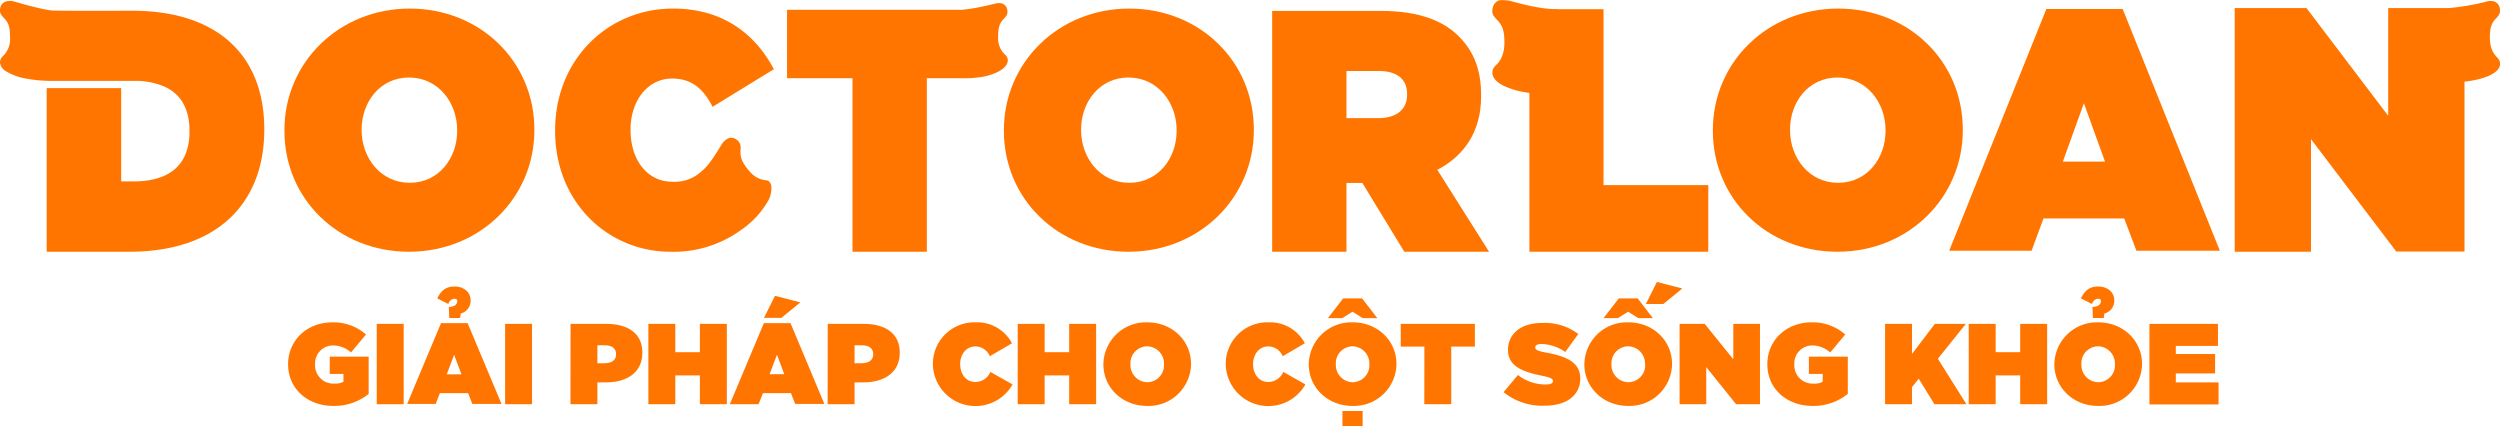 <svg xmlns="http://www.w3.org/2000/svg" viewBox="0 0 557.01 94.94"><defs><style>.cls-1{fill:#ff7500;}</style></defs><g id="Layer_2" data-name="Layer 2"><g id="Layer_1-2" data-name="Layer 1"><path class="cls-1" d="M64.19,81.16v0c0-5.35,4.22-9.34,9.87-9.34a10.93,10.93,0,0,1,7.49,2.71l-3.35,4a6,6,0,0,0-4-1.56,4,4,0,0,0-4,4.22v0a4.08,4.08,0,0,0,4.27,4.28,3.79,3.79,0,0,0,2.05-.41V83.31H73.47V79.47h8.67v8.29a12.2,12.2,0,0,1-7.9,2.68C68.64,90.44,64.19,86.71,64.19,81.16Z"/><path class="cls-1" d="M83.94,72.16h6v17.9h-6Z"/><path class="cls-1" d="M98.26,72h5.93l7.55,18h-6.5l-.94-2.41H98l-.92,2.41H90.72ZM100,68.4c1.12-.08,1.89-.41,1.89-1.41,0-.08-.1-.46-.71-.43a1.54,1.54,0,0,0-1.28,1.17l-2.48-1.25c1.15-2.33,2.55-2.64,3.88-2.64,2,0,3.56,1.21,3.56,3.12a2.91,2.91,0,0,1-2.2,2.89l-.15,1H100.1Zm2.81,15-1.63-4.35-1.64,4.35Z"/><path class="cls-1" d="M112.54,72.16h6v17.9h-6Z"/><path class="cls-1" d="M127.12,72.16h8c4.76,0,8,2.12,8,6.36v.06c0,4.32-3.3,6.62-8.14,6.62H133.1v4.86h-6Zm7.59,8.77c1.54,0,2.56-.67,2.56-2v0c0-1.31-.92-2-2.53-2H133.1v4Z"/><path class="cls-1" d="M144.46,72.16h6v6.31h5.48V72.16h6v17.9h-6V83.64h-5.48v6.42h-6Z"/><path class="cls-1" d="M170.19,72h5.94l7.54,18h-6.5l-.94-2.41H170L169,90.06h-6.39Zm2.48-6.09,5.65,1.46-4.22,3.45h-3.88Zm2.07,17.47-1.63-4.35-1.64,4.35Z"/><path class="cls-1" d="M184.42,72.16h8.05c4.76,0,8,2.12,8,6.36v.06c0,4.32-3.3,6.62-8.14,6.62H190.4v4.86h-6ZM192,80.93c1.54,0,2.56-.67,2.56-2v0c0-1.31-.92-2-2.53-2H190.4v4Z"/><path class="cls-1" d="M207.85,81.16v0a9.25,9.25,0,0,1,9.51-9.34,8.75,8.75,0,0,1,8.11,4.66l-4.94,2.89a3.46,3.46,0,0,0-3.25-2.18c-2,0-3.35,1.77-3.35,3.92v0c0,2.32,1.39,4,3.35,4a3.64,3.64,0,0,0,3.38-2.25l4.94,2.79a9.49,9.49,0,0,1-17.75-4.45Z"/><path class="cls-1" d="M226.75,72.16h6v6.31h5.47V72.16h6v17.9h-6V83.64h-5.47v6.42h-6Z"/><path class="cls-1" d="M245.84,81.16v0a9.48,9.48,0,0,1,9.79-9.34c5.52,0,9.74,4.07,9.74,9.29v0a9.47,9.47,0,0,1-9.79,9.33C250.05,90.44,245.84,86.38,245.84,81.16Zm13.5,0v0a3.83,3.83,0,0,0-3.76-4,3.77,3.77,0,0,0-3.71,4v0a3.83,3.83,0,0,0,3.76,4A3.77,3.77,0,0,0,259.34,81.16Z"/><path class="cls-1" d="M273.1,81.16v0a9.25,9.25,0,0,1,9.52-9.34,8.73,8.73,0,0,1,8.1,4.66l-4.93,2.89a3.46,3.46,0,0,0-3.25-2.18c-2,0-3.35,1.77-3.35,3.92v0c0,2.32,1.38,4,3.35,4a3.65,3.65,0,0,0,3.38-2.25l4.93,2.79a9.49,9.49,0,0,1-17.75-4.45Z"/><path class="cls-1" d="M291.6,81.16v0a9.48,9.48,0,0,1,9.79-9.34c5.53,0,9.75,4.07,9.75,9.29v0a9.48,9.48,0,0,1-9.8,9.33C295.82,90.44,291.6,86.38,291.6,81.16Zm7.67-14.68h4.2l3.4,4.4h-3.25l-2.28-1.43-2.27,1.43h-3.2Zm5.83,14.68v0a3.83,3.83,0,0,0-3.76-4,3.78,3.78,0,0,0-3.71,4v0a3.83,3.83,0,0,0,3.76,4A3.77,3.77,0,0,0,305.1,81.16Zm-6,10.41h4.5v3.37h-4.5Z"/><path class="cls-1" d="M317.36,77.22h-5.27V72.16h16.52v5.06h-5.27V90.06h-6Z"/><path class="cls-1" d="M335,87.37l3.2-3.81a10,10,0,0,0,6.27,2.1c1.1,0,1.53-.28,1.53-.77v0c0-.51-.56-.79-2.48-1.18-4-.81-7.54-2-7.54-5.75v0c0-3.4,2.68-6,7.59-6a12.32,12.32,0,0,1,8.08,2.46l-2.91,4a9.46,9.46,0,0,0-5.37-1.77c-.9,0-1.31.31-1.31.75v0c0,.48.46.82,2.38,1.15,4.58.82,7.65,2.2,7.65,5.78v0c0,3.76-3.1,6.06-7.9,6.06A13.68,13.68,0,0,1,335,87.37Z"/><path class="cls-1" d="M353,81.16v0a9.48,9.48,0,0,1,9.8-9.34c5.52,0,9.74,4.07,9.74,9.29v0a9.47,9.47,0,0,1-9.79,9.33C357.26,90.44,353,86.38,353,81.16Zm7.68-14.68h4.19l3.4,4.4h-3.25l-2.27-1.43-2.28,1.43h-3.2Zm5.83,14.68v0a3.83,3.83,0,0,0-3.76-4,3.77,3.77,0,0,0-3.71,4v0a3.83,3.83,0,0,0,3.76,4A3.78,3.78,0,0,0,366.55,81.16Zm2.66-18.34,5.65,1.46-4.22,3.45h-3.89Z"/><path class="cls-1" d="M374.22,72.16h5.6l6.37,7.9v-7.9h5.94v17.9h-5.32l-6.65-8.26v8.26h-5.94Z"/><path class="cls-1" d="M393.77,81.16v0c0-5.35,4.22-9.34,9.87-9.34a10.93,10.93,0,0,1,7.49,2.71l-3.35,4a6,6,0,0,0-4-1.56,4,4,0,0,0-4,4.22v0a4.08,4.08,0,0,0,4.27,4.28,3.79,3.79,0,0,0,2.05-.41V83.31h-3.07V79.47h8.67v8.29a12.2,12.2,0,0,1-7.9,2.68C398.22,90.44,393.77,86.71,393.77,81.16Z"/><path class="cls-1" d="M420,72.16h6v6.7l5.09-6.7H438l-6.24,7.77,6.37,10.13H431l-3.5-5.68L426,86.25v3.81h-6Z"/><path class="cls-1" d="M438.64,72.16h6v6.31h5.47V72.16h6v17.9h-6V83.64h-5.47v6.42h-6Z"/><path class="cls-1" d="M457.72,81.16v0a9.48,9.48,0,0,1,9.79-9.34c5.53,0,9.75,4.07,9.75,9.29v0a9.48,9.48,0,0,1-9.8,9.33C461.94,90.44,457.72,86.38,457.72,81.16Zm8.49-12.76c1.12-.08,1.89-.41,1.89-1.41,0-.08-.1-.46-.71-.43a1.54,1.54,0,0,0-1.28,1.17l-2.48-1.25c1.15-2.33,2.55-2.64,3.88-2.64,2,0,3.56,1.21,3.56,3.12a2.91,2.91,0,0,1-2.2,2.89l-.15,1h-2.41Zm5,12.76v0a3.83,3.83,0,0,0-3.76-4,3.78,3.78,0,0,0-3.71,4v0a3.83,3.83,0,0,0,3.76,4A3.77,3.77,0,0,0,471.22,81.16Z"/><path class="cls-1" d="M478.9,72.16h15.27v4.91h-9.39v1.81h8.75V83.2h-8.75v2h9.52v4.91H478.9Z"/><path class="cls-1" d="M91.29,1.91c-15.75,0-27.92,12-27.92,27.09v.15c0,15.14,12,26.94,27.77,26.94s27.92-12,27.92-27.09v-.15C119.06,13.71,107,1.91,91.29,1.91Zm10.57,27.24c0,6.08-4.09,11.58-10.57,11.58S80.57,35.16,80.57,29v-.15c0-6.09,4.08-11.58,10.57-11.58S101.86,22.84,101.86,29Z"/><path class="cls-1" d="M251.59,1.91c-15.75,0-27.92,12-27.92,27.09v.15c0,15.14,12,26.94,27.77,26.94s27.92-12,27.92-27.09v-.15C279.36,13.71,267.33,1.91,251.59,1.91Zm10.57,27.24c0,6.08-4.09,11.58-10.57,11.58S240.87,35.16,240.87,29v-.15c0-6.09,4.08-11.58,10.57-11.58S262.16,22.84,262.16,29Z"/><path class="cls-1" d="M437.32,28.85c0-15.14-12-26.94-27.78-26.94s-27.91,12-27.91,27.09v.15c0,15.14,12,26.94,27.77,26.94s27.92-12,27.92-27.09Zm-17.21.3c0,6.08-4.08,11.58-10.57,11.58S398.83,35.16,398.83,29v-.15c0-6.09,4.08-11.58,10.57-11.58S420.11,22.84,420.11,29Z"/><path class="cls-1" d="M320.24,37.84c6-3.14,9.76-8.51,9.76-16.4v-.16c0-5.51-1.48-9.43-4.52-12.72-3.47-3.76-9-6.13-17.84-6.13h-24.2V56.09H300V40.76h3.54l9.34,15.33h18.89Zm-6.73-16.73c0,3.3-2.4,5.21-6.37,5.21H300V15.82h7.22c3.89,0,6.29,1.69,6.29,5.14Z"/><path class="cls-1" d="M149.76,17.5c4.53,0,7.08,2.52,9,6.3l13.66-8.38C168.23,7.48,160.94,1.91,150,1.91c-14.79,0-26.32,11.58-26.32,27.09v.15c0,16.1,11.95,26.94,25.68,26.94a25.51,25.51,0,0,0,15.42-4.62c.22-.16.46-.31.67-.47a19.64,19.64,0,0,0,5.49-5.92,5.64,5.64,0,0,0,.91-3.6,1.71,1.71,0,0,0-.46-1,1,1,0,0,0-.23-.18,1.88,1.88,0,0,0-.38-.13,5.2,5.2,0,0,1-3.58-1.79c-.19-.2-.38-.4-.58-.65a10.41,10.41,0,0,1-1.21-1.84c-.08-.17-.14-.33-.2-.48a4.23,4.23,0,0,1-.22-1.26c0-.08,0-.18,0-.27s0-.21,0-.36a5.48,5.48,0,0,0,0-1.07,1.92,1.92,0,0,0-.55-1.05,2.63,2.63,0,0,0-.77-.55,1.89,1.89,0,0,0-1.32-.06A3.37,3.37,0,0,0,160.9,32c-3.08,5.09-3.8,5.52-5.43,6.86a8.77,8.77,0,0,1-5.71,1.63c-5.45,0-9.27-4.75-9.27-11.5v-.15C140.49,22.62,144.17,17.5,149.76,17.5Z"/><path class="cls-1" d="M29.37,2.39S17,2.45,12.1,2.36h0c-.82,0-2.86-.25-8.86-2a3.63,3.63,0,0,0-2,0,1.91,1.91,0,0,0-1,.85A2.46,2.46,0,0,0,0,2.09,1.87,1.87,0,0,0,.23,3.23,8.2,8.2,0,0,0,1.16,4.3C1.68,5,2.24,5.63,2.24,8.24A5.29,5.29,0,0,1,.52,12.63,1.79,1.79,0,0,0,0,13.84a2.58,2.58,0,0,0,1.36,2.05A13,13,0,0,0,6,17.54a31.22,31.22,0,0,0,5.05.48H27l2.76,0a16.63,16.63,0,0,1,6.83,1.25c3.57,1.61,5.63,4.8,5.63,9.87v.16c0,7.75-4.82,11.12-12.46,11.12H27V19.64H10.4V56.09H28.8c20,0,30.08-11.2,30.08-27.16v-.15C58.88,12.82,49,2.39,29.37,2.39Z"/><path class="cls-1" d="M224.54,13.4a1.65,1.65,0,0,0-.5-1.12,5,5,0,0,1-1.65-4.12c0-2.44.5-3,1-3.7a7.22,7.22,0,0,0,.86-1,1.67,1.67,0,0,0,.2-1.07,2,2,0,0,0-.25-.84,1.75,1.75,0,0,0-.93-.78,2.54,2.54,0,0,0-1.32,0c-.15,0-.3.06-.47.11-.94.22-1.77.41-2.52.56a37.6,37.6,0,0,1-4.65.74l-1.25,0H175.36V17.43h14.58V56.09H206.5V17.43h6.66s.59,0,1.44,0A23.73,23.73,0,0,0,219,17.1a13.9,13.9,0,0,0,2.59-.75C223.26,15.67,224.55,14.67,224.54,13.4Z"/><path class="cls-1" d="M556.82,13.4a2.87,2.87,0,0,0-.33-.5,5,5,0,0,1-1.41-2.21,7.46,7.46,0,0,1-.33-2.29c0-2.67.57-3.27,1.09-4a7.38,7.38,0,0,0,.94-1.1A1.92,1.92,0,0,0,557,2.11a2.33,2.33,0,0,0-.26-.91,1.88,1.88,0,0,0-1-.87,3.32,3.32,0,0,0-1.91.07,51.25,51.25,0,0,1-8.29,1.4H532.1v24l-18.2-24h-16V56.09h17V31l19,25.05h15.2V18.19q.91-.09,1.86-.27c3.05-.56,6.09-1.76,6.09-3.78A1.63,1.63,0,0,0,556.82,13.4Z"/><path class="cls-1" d="M357.27,2.05H347V2c-.09,0-2.77.35-9.89-1.63A7.74,7.74,0,0,0,334,.08a2.29,2.29,0,0,0-1.18,1,2.88,2.88,0,0,0-.31,1.06,2.22,2.22,0,0,0,.26,1.36,9.38,9.38,0,0,0,1.12,1.27c.63.89,1.3,1.59,1.3,4.7,0,3.59-1.64,4.78-2.07,5.24a2.09,2.09,0,0,0-.62,1.43c0,1.24,1,2.2,2.46,2.94a18,18,0,0,0,4.8,1.47l1,.16V21h0V56.09h39.85V41.25H357.27Z"/><path class="cls-1" d="M455.94,2h17l21.65,53.86H476l-2.71-7.18h-18l-2.64,7.18H434.29ZM469,36l-4.7-13-4.69,13Z"/></g></g></svg>